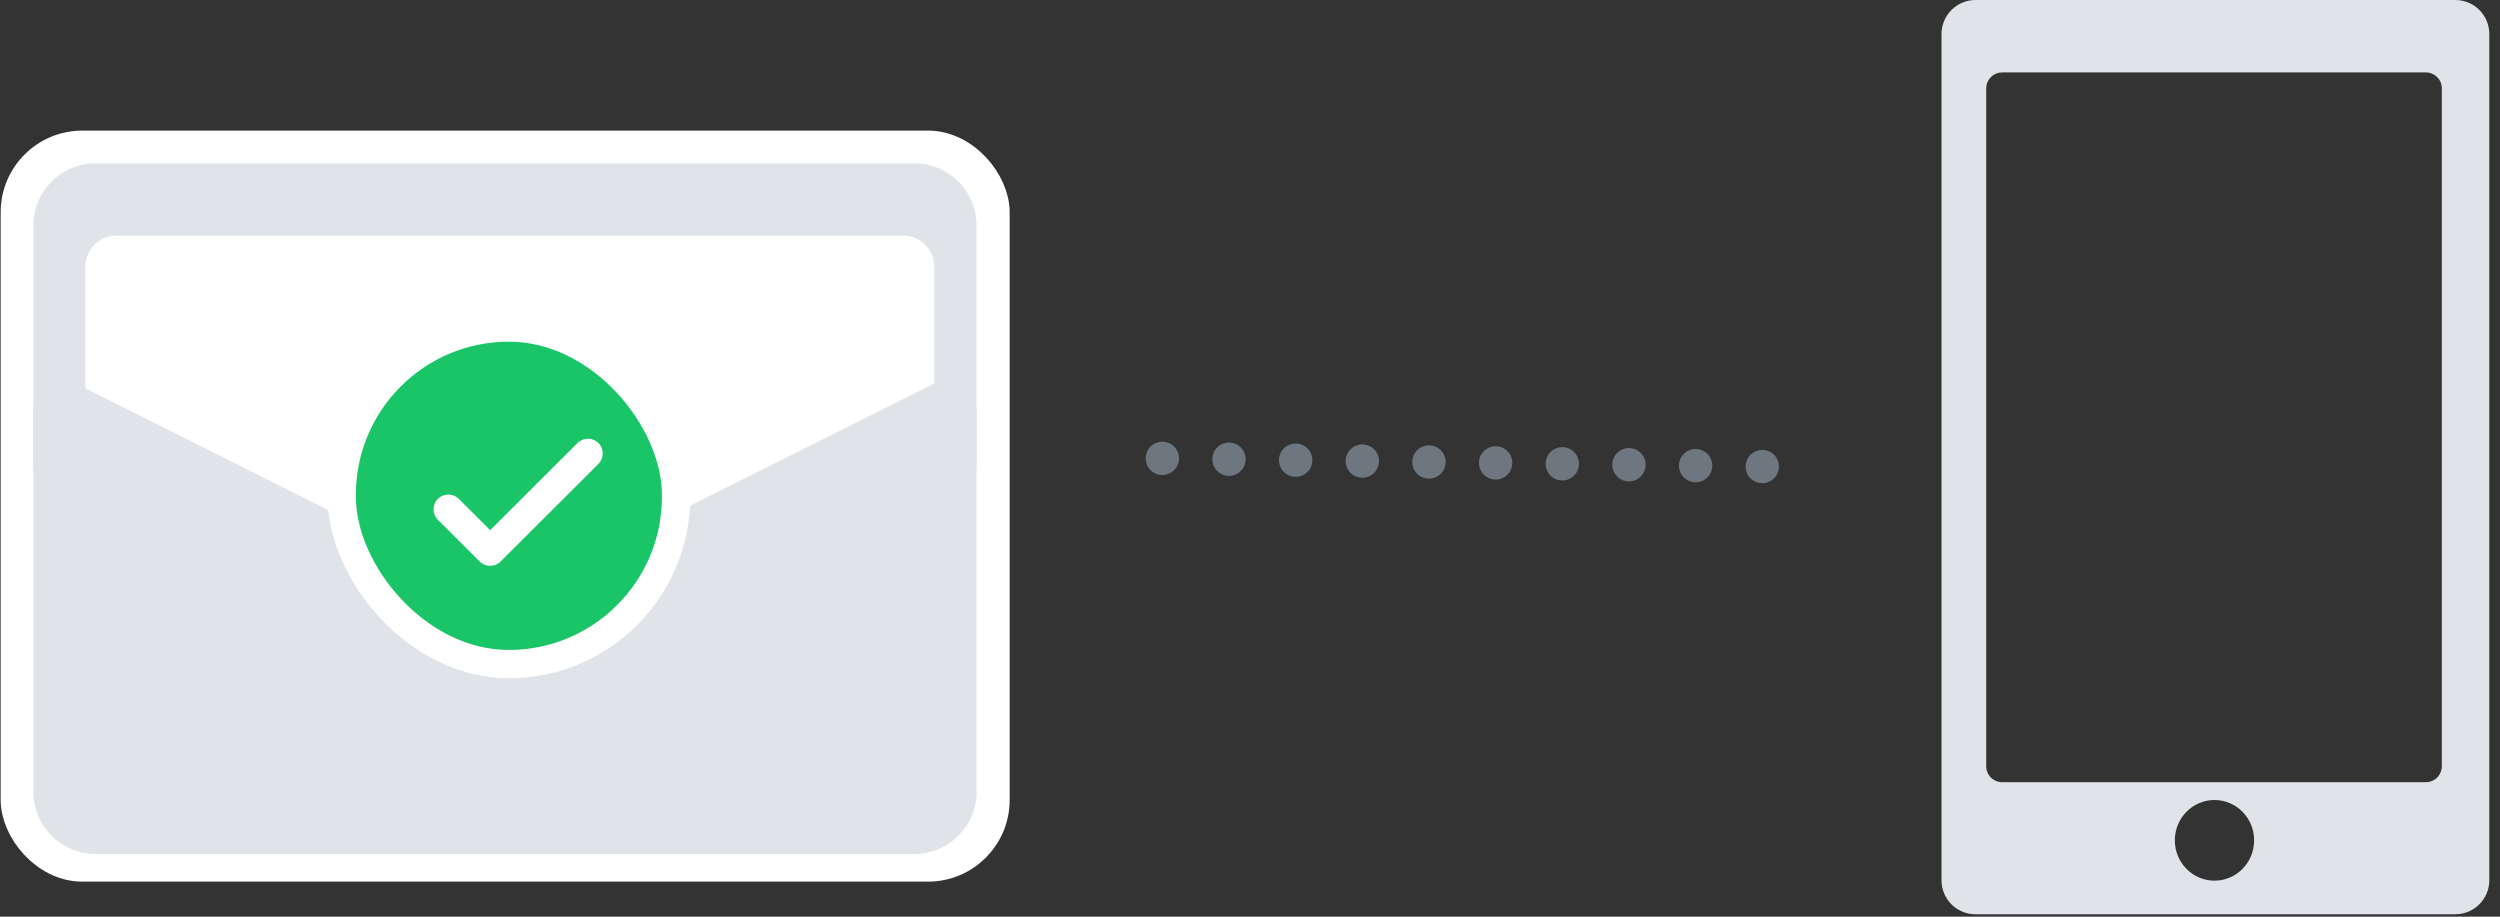 <?xml version="1.0" encoding="UTF-8"?>
<svg width="150px" height="55px" viewBox="0 0 150 55" version="1.1" xmlns="http://www.w3.org/2000/svg" xmlns:xlink="http://www.w3.org/1999/xlink">
    <rect x="0" y="0" width="150" height="55" fill="#333333" stroke="none"/>
    <title>success-2comm chanel email verified</title>
    <g id="Page-1" stroke="none" stroke-width="1" fill="none" fill-rule="evenodd">
        <g id="Success-03" transform="translate(-84, -203)">
            <g id="success-2comm-chanel-email-verified" transform="translate(86, 203)">
                <g id="Group-21-Copy-2" transform="translate(114.49, 0)" fill="#E0E4E9">
                    <path d="M30.826,2.66453526e-13 C31.954,2.66453526e-13 32.869,0.906 32.869,2.05 L32.869,52.807 C32.869,53.939 31.956,54.857 30.826,54.857 L2.044,54.857 C0.915,54.857 -4.97379915e-12,53.951 -4.97379915e-12,52.807 L-4.97379915e-12,2.05 C-4.97379915e-12,0.918 0.913,2.66453526e-13 2.044,2.66453526e-13 L30.826,2.66453526e-13 Z M16.379,48 C15.065,48 14,49.084 14,50.42 C14,51.757 15.065,52.84 16.379,52.84 C17.693,52.84 18.758,51.757 18.758,50.42 C18.758,49.084 17.693,48 16.379,48 Z M29.062,4.345 L3.64,4.345 C3.15,4.345 2.745,4.712 2.69,5.184 L2.683,5.294 L2.683,45.984 C2.683,46.474 3.053,46.872 3.529,46.927 L3.64,46.933 L29.062,46.933 C29.552,46.933 29.957,46.567 30.013,46.095 L30.019,45.984 L30.019,5.294 C30.019,4.767 29.591,4.345 29.062,4.345 Z" id="Combined-Shape"></path>
                </g>
                <g id="Group-4" transform="translate(0, 9.796)">
                    <g id="Group-2">
                        <rect id="Rectangle" stroke="#FFFFFF" stroke-width="1.959" fill="#FFFFFF" x="-0.98" y="-0.98" width="58.58" height="43.102" rx="3.918"></rect>
                        <g id="Group-26-Copy" fill="#E0E4E9">
                            <g id="envelope-back">
                                <path d="M52.863,2.04175921e-14 C54.924,1.63784677e-14 56.594,1.671 56.594,3.731 L56.594,18.045 C56.594,19.688 55.532,21.083 54.057,21.581 L54.057,6.205 C54.057,5.175 53.221,4.34 52.191,4.34 L52.191,4.34 L4.987,4.34 C3.957,4.34 3.122,5.175 3.122,6.205 L3.122,6.205 L3.121,21.726 C1.351,21.435 2.93684029e-13,19.898 2.91460598e-13,18.045 L2.91460598e-13,3.731 C2.91208232e-13,1.671 1.671,2.03520512e-14 3.731,2.04175921e-14 L52.863,2.04175921e-14 Z" id="Combined-Shape"></path>
                            </g>
                            <g id="envelope-front" transform="translate(0, 13.229)">
                                <path d="M28.05,12.756 L28.297,28.215 L3.731,28.215 C1.671,28.215 1.58463318e-15,26.545 0,24.484 L0,1.733 C-5.70271986e-16,0.703 0.835,-0.133 1.866,-0.133 C2.156,-0.133 2.442,-0.065 2.701,0.065 L28.05,12.756 L28.05,12.756 Z" id="Triangle-2"></path>
                                <path d="M56.347,12.756 L56.594,28.215 L32.028,28.215 C29.968,28.215 28.297,26.545 28.297,24.484 L28.297,1.733 C28.297,0.703 29.132,-0.133 30.163,-0.133 C30.453,-0.133 30.739,-0.065 30.998,0.065 L56.347,12.756 L56.347,12.756 Z" id="Triangle-2-Copy" transform="translate(42.446, 14.122) scale(-1, 1) translate(-42.446, -14.122) "></path>
                                <path d="M52.898,28.208 L3.429,28.208 L26.056,13.73 C27.428,12.919 29.166,12.919 30.538,13.73 L52.898,28.208 Z" id="Triangle"></path>
                            </g>
                        </g>
                    </g>
                </g>
                <g id="Group-18" transform="translate(19.353, 20.5)">
                    <g id="Group-3" fill="#1AC567" stroke="#FFFFFF" stroke-width="1.696">
                        <g id="Group-2">
                            <g id="Group-4">
                                <g id="Group-16-Copy-3">
                                    <g id="Group-16-Copy-2">
                                        <rect id="Rectangle-2-Copy-6" x="-0.848" y="-0.848" width="20.057" height="20.193" rx="10.029"></rect>
                                    </g>
                                </g>
                            </g>
                        </g>
                    </g>
                    <path d="M14.551,6.083 C14.205,5.737 13.642,5.737 13.297,6.083 L8.057,11.311 L6.174,9.434 C5.827,9.088 5.265,9.088 4.919,9.434 C4.572,9.78 4.572,10.34 4.919,10.685 L7.429,13.189 C7.775,13.535 8.338,13.535 8.684,13.189 L14.551,7.335 C14.898,6.989 14.898,6.429 14.551,6.083 L14.551,6.083 Z" id="Path" fill="#FFFFFF"></path>
                </g>
                <g id="Group-3" transform="translate(67.24, 27)" stroke="#6E7780" stroke-dasharray="0,4" stroke-linecap="round" stroke-width="2">
                    <line x1="0.5" y1="0.5" x2="37" y2="1" id="Line-5"></line>
                </g>
            </g>
        </g>
    </g>
</svg>
